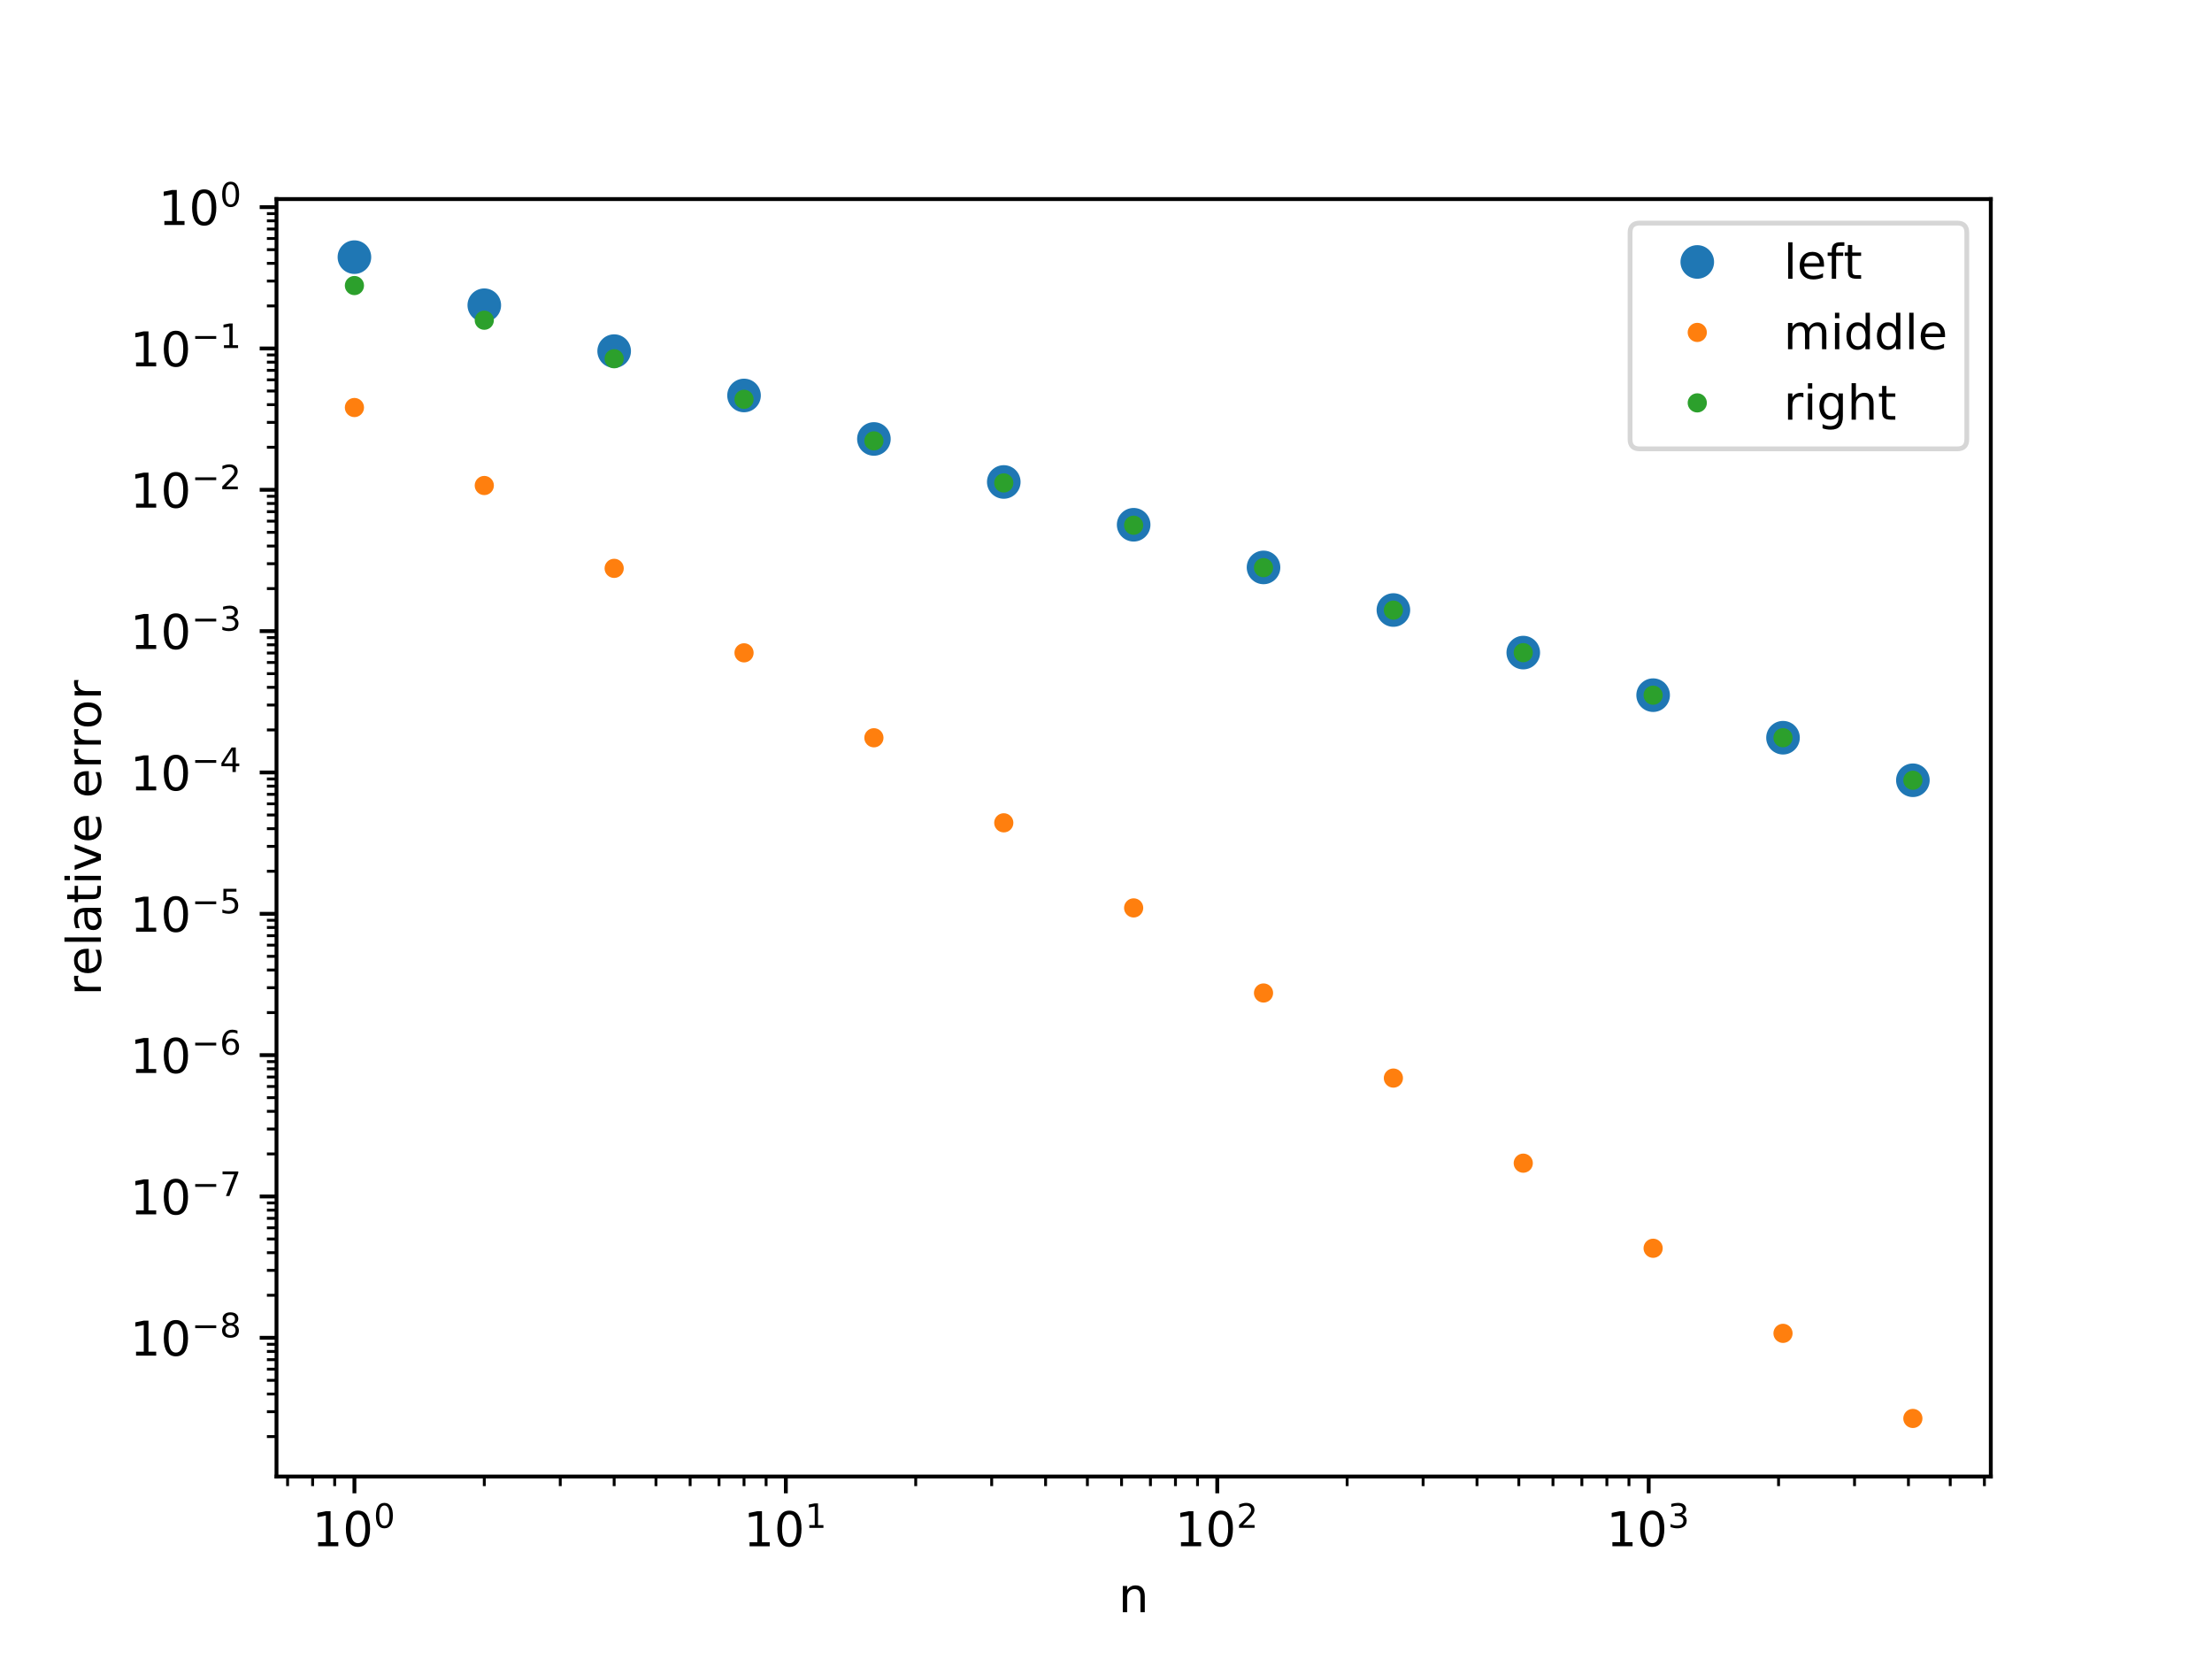 <?xml version="1.0" encoding="utf-8" standalone="no"?>
<!DOCTYPE svg PUBLIC "-//W3C//DTD SVG 1.1//EN"
  "http://www.w3.org/Graphics/SVG/1.1/DTD/svg11.dtd">
<!-- Created with matplotlib (http://matplotlib.org/) -->
<svg height="345.6pt" version="1.1" viewBox="0 0 460.8 345.6" width="460.8pt" xmlns="http://www.w3.org/2000/svg" xmlns:xlink="http://www.w3.org/1999/xlink">
 <defs>
  <style type="text/css">
*{stroke-linecap:butt;stroke-linejoin:round;}
  </style>
 </defs>
 <g id="figure_1">
  <g id="patch_1">
   <path d="M 0 345.6 
L 460.8 345.6 
L 460.8 0 
L 0 0 
z
" style="fill:#ffffff;"/>
  </g>
  <g id="axes_1">
   <g id="patch_2">
    <path d="M 57.6 307.584 
L 414.72 307.584 
L 414.72 41.472 
L 57.6 41.472 
z
" style="fill:#ffffff;"/>
   </g>
   <g id="matplotlib.axis_1">
    <g id="xtick_1">
     <g id="line2d_1">
      <defs>
       <path d="M 0 0 
L 0 3.5 
" id="mdaf9ea384e" style="stroke:#000000;stroke-width:0.8;"/>
      </defs>
      <g>
       <use style="stroke:#000000;stroke-width:0.8;" x="73.833" xlink:href="#mdaf9ea384e" y="307.584"/>
      </g>
     </g>
     <g id="text_1">
      <!-- $\mathdefault{10^{0}}$ -->
      <defs>
       <path d="M 12.406 8.297 
L 28.516 8.297 
L 28.516 63.922 
L 10.984 60.406 
L 10.984 69.391 
L 28.422 72.906 
L 38.281 72.906 
L 38.281 8.297 
L 54.391 8.297 
L 54.391 0 
L 12.406 0 
z
" id="DejaVuSans-31"/>
       <path d="M 31.781 66.406 
Q 24.172 66.406 20.328 58.906 
Q 16.5 51.422 16.5 36.375 
Q 16.5 21.391 20.328 13.891 
Q 24.172 6.391 31.781 6.391 
Q 39.453 6.391 43.281 13.891 
Q 47.125 21.391 47.125 36.375 
Q 47.125 51.422 43.281 58.906 
Q 39.453 66.406 31.781 66.406 
z
M 31.781 74.219 
Q 44.047 74.219 50.516 64.516 
Q 56.984 54.828 56.984 36.375 
Q 56.984 17.969 50.516 8.266 
Q 44.047 -1.422 31.781 -1.422 
Q 19.531 -1.422 13.062 8.266 
Q 6.594 17.969 6.594 36.375 
Q 6.594 54.828 13.062 64.516 
Q 19.531 74.219 31.781 74.219 
z
" id="DejaVuSans-30"/>
      </defs>
      <g transform="translate(65.033 322.182)scale(0.1 -0.1)">
       <use transform="translate(0 0.766)" xlink:href="#DejaVuSans-31"/>
       <use transform="translate(63.623 0.766)" xlink:href="#DejaVuSans-30"/>
       <use transform="translate(128.203 39.047)scale(0.7)" xlink:href="#DejaVuSans-30"/>
      </g>
     </g>
    </g>
    <g id="xtick_2">
     <g id="line2d_2">
      <g>
       <use style="stroke:#000000;stroke-width:0.8;" x="163.706" xlink:href="#mdaf9ea384e" y="307.584"/>
      </g>
     </g>
     <g id="text_2">
      <!-- $\mathdefault{10^{1}}$ -->
      <g transform="translate(154.906 322.182)scale(0.1 -0.1)">
       <use transform="translate(0 0.684)" xlink:href="#DejaVuSans-31"/>
       <use transform="translate(63.623 0.684)" xlink:href="#DejaVuSans-30"/>
       <use transform="translate(128.203 38.966)scale(0.7)" xlink:href="#DejaVuSans-31"/>
      </g>
     </g>
    </g>
    <g id="xtick_3">
     <g id="line2d_3">
      <g>
       <use style="stroke:#000000;stroke-width:0.8;" x="253.579" xlink:href="#mdaf9ea384e" y="307.584"/>
      </g>
     </g>
     <g id="text_3">
      <!-- $\mathdefault{10^{2}}$ -->
      <defs>
       <path d="M 19.188 8.297 
L 53.609 8.297 
L 53.609 0 
L 7.328 0 
L 7.328 8.297 
Q 12.938 14.109 22.625 23.891 
Q 32.328 33.688 34.812 36.531 
Q 39.547 41.844 41.422 45.531 
Q 43.312 49.219 43.312 52.781 
Q 43.312 58.594 39.234 62.25 
Q 35.156 65.922 28.609 65.922 
Q 23.969 65.922 18.812 64.312 
Q 13.672 62.703 7.812 59.422 
L 7.812 69.391 
Q 13.766 71.781 18.938 73 
Q 24.125 74.219 28.422 74.219 
Q 39.75 74.219 46.484 68.547 
Q 53.219 62.891 53.219 53.422 
Q 53.219 48.922 51.531 44.891 
Q 49.859 40.875 45.406 35.406 
Q 44.188 33.984 37.641 27.219 
Q 31.109 20.453 19.188 8.297 
z
" id="DejaVuSans-32"/>
      </defs>
      <g transform="translate(244.779 322.182)scale(0.1 -0.1)">
       <use transform="translate(0 0.766)" xlink:href="#DejaVuSans-31"/>
       <use transform="translate(63.623 0.766)" xlink:href="#DejaVuSans-30"/>
       <use transform="translate(128.203 39.047)scale(0.7)" xlink:href="#DejaVuSans-32"/>
      </g>
     </g>
    </g>
    <g id="xtick_4">
     <g id="line2d_4">
      <g>
       <use style="stroke:#000000;stroke-width:0.8;" x="343.452" xlink:href="#mdaf9ea384e" y="307.584"/>
      </g>
     </g>
     <g id="text_4">
      <!-- $\mathdefault{10^{3}}$ -->
      <defs>
       <path d="M 40.578 39.312 
Q 47.656 37.797 51.625 33 
Q 55.609 28.219 55.609 21.188 
Q 55.609 10.406 48.188 4.484 
Q 40.766 -1.422 27.094 -1.422 
Q 22.516 -1.422 17.656 -0.516 
Q 12.797 0.391 7.625 2.203 
L 7.625 11.719 
Q 11.719 9.328 16.594 8.109 
Q 21.484 6.891 26.812 6.891 
Q 36.078 6.891 40.938 10.547 
Q 45.797 14.203 45.797 21.188 
Q 45.797 27.641 41.281 31.266 
Q 36.766 34.906 28.719 34.906 
L 20.219 34.906 
L 20.219 43.016 
L 29.109 43.016 
Q 36.375 43.016 40.234 45.922 
Q 44.094 48.828 44.094 54.297 
Q 44.094 59.906 40.109 62.906 
Q 36.141 65.922 28.719 65.922 
Q 24.656 65.922 20.016 65.031 
Q 15.375 64.156 9.812 62.312 
L 9.812 71.094 
Q 15.438 72.656 20.344 73.438 
Q 25.25 74.219 29.594 74.219 
Q 40.828 74.219 47.359 69.109 
Q 53.906 64.016 53.906 55.328 
Q 53.906 49.266 50.438 45.094 
Q 46.969 40.922 40.578 39.312 
z
" id="DejaVuSans-33"/>
      </defs>
      <g transform="translate(334.652 322.182)scale(0.1 -0.1)">
       <use transform="translate(0 0.766)" xlink:href="#DejaVuSans-31"/>
       <use transform="translate(63.623 0.766)" xlink:href="#DejaVuSans-30"/>
       <use transform="translate(128.203 39.047)scale(0.7)" xlink:href="#DejaVuSans-33"/>
      </g>
     </g>
    </g>
    <g id="xtick_5">
     <g id="line2d_5">
      <defs>
       <path d="M 0 0 
L 0 2 
" id="m5de2bf6ca4" style="stroke:#000000;stroke-width:0.6;"/>
      </defs>
      <g>
       <use style="stroke:#000000;stroke-width:0.6;" x="59.911" xlink:href="#m5de2bf6ca4" y="307.584"/>
      </g>
     </g>
    </g>
    <g id="xtick_6">
     <g id="line2d_6">
      <g>
       <use style="stroke:#000000;stroke-width:0.6;" x="65.123" xlink:href="#m5de2bf6ca4" y="307.584"/>
      </g>
     </g>
    </g>
    <g id="xtick_7">
     <g id="line2d_7">
      <g>
       <use style="stroke:#000000;stroke-width:0.6;" x="69.72" xlink:href="#m5de2bf6ca4" y="307.584"/>
      </g>
     </g>
    </g>
    <g id="xtick_8">
     <g id="line2d_8">
      <g>
       <use style="stroke:#000000;stroke-width:0.6;" x="100.887" xlink:href="#m5de2bf6ca4" y="307.584"/>
      </g>
     </g>
    </g>
    <g id="xtick_9">
     <g id="line2d_9">
      <g>
       <use style="stroke:#000000;stroke-width:0.6;" x="116.713" xlink:href="#m5de2bf6ca4" y="307.584"/>
      </g>
     </g>
    </g>
    <g id="xtick_10">
     <g id="line2d_10">
      <g>
       <use style="stroke:#000000;stroke-width:0.6;" x="127.942" xlink:href="#m5de2bf6ca4" y="307.584"/>
      </g>
     </g>
    </g>
    <g id="xtick_11">
     <g id="line2d_11">
      <g>
       <use style="stroke:#000000;stroke-width:0.6;" x="136.651" xlink:href="#m5de2bf6ca4" y="307.584"/>
      </g>
     </g>
    </g>
    <g id="xtick_12">
     <g id="line2d_12">
      <g>
       <use style="stroke:#000000;stroke-width:0.6;" x="143.768" xlink:href="#m5de2bf6ca4" y="307.584"/>
      </g>
     </g>
    </g>
    <g id="xtick_13">
     <g id="line2d_13">
      <g>
       <use style="stroke:#000000;stroke-width:0.6;" x="149.784" xlink:href="#m5de2bf6ca4" y="307.584"/>
      </g>
     </g>
    </g>
    <g id="xtick_14">
     <g id="line2d_14">
      <g>
       <use style="stroke:#000000;stroke-width:0.6;" x="154.996" xlink:href="#m5de2bf6ca4" y="307.584"/>
      </g>
     </g>
    </g>
    <g id="xtick_15">
     <g id="line2d_15">
      <g>
       <use style="stroke:#000000;stroke-width:0.6;" x="159.594" xlink:href="#m5de2bf6ca4" y="307.584"/>
      </g>
     </g>
    </g>
    <g id="xtick_16">
     <g id="line2d_16">
      <g>
       <use style="stroke:#000000;stroke-width:0.6;" x="190.761" xlink:href="#m5de2bf6ca4" y="307.584"/>
      </g>
     </g>
    </g>
    <g id="xtick_17">
     <g id="line2d_17">
      <g>
       <use style="stroke:#000000;stroke-width:0.6;" x="206.586" xlink:href="#m5de2bf6ca4" y="307.584"/>
      </g>
     </g>
    </g>
    <g id="xtick_18">
     <g id="line2d_18">
      <g>
       <use style="stroke:#000000;stroke-width:0.6;" x="217.815" xlink:href="#m5de2bf6ca4" y="307.584"/>
      </g>
     </g>
    </g>
    <g id="xtick_19">
     <g id="line2d_19">
      <g>
       <use style="stroke:#000000;stroke-width:0.6;" x="226.525" xlink:href="#m5de2bf6ca4" y="307.584"/>
      </g>
     </g>
    </g>
    <g id="xtick_20">
     <g id="line2d_20">
      <g>
       <use style="stroke:#000000;stroke-width:0.6;" x="233.641" xlink:href="#m5de2bf6ca4" y="307.584"/>
      </g>
     </g>
    </g>
    <g id="xtick_21">
     <g id="line2d_21">
      <g>
       <use style="stroke:#000000;stroke-width:0.6;" x="239.658" xlink:href="#m5de2bf6ca4" y="307.584"/>
      </g>
     </g>
    </g>
    <g id="xtick_22">
     <g id="line2d_22">
      <g>
       <use style="stroke:#000000;stroke-width:0.6;" x="244.87" xlink:href="#m5de2bf6ca4" y="307.584"/>
      </g>
     </g>
    </g>
    <g id="xtick_23">
     <g id="line2d_23">
      <g>
       <use style="stroke:#000000;stroke-width:0.6;" x="249.467" xlink:href="#m5de2bf6ca4" y="307.584"/>
      </g>
     </g>
    </g>
    <g id="xtick_24">
     <g id="line2d_24">
      <g>
       <use style="stroke:#000000;stroke-width:0.6;" x="280.634" xlink:href="#m5de2bf6ca4" y="307.584"/>
      </g>
     </g>
    </g>
    <g id="xtick_25">
     <g id="line2d_25">
      <g>
       <use style="stroke:#000000;stroke-width:0.6;" x="296.46" xlink:href="#m5de2bf6ca4" y="307.584"/>
      </g>
     </g>
    </g>
    <g id="xtick_26">
     <g id="line2d_26">
      <g>
       <use style="stroke:#000000;stroke-width:0.6;" x="307.688" xlink:href="#m5de2bf6ca4" y="307.584"/>
      </g>
     </g>
    </g>
    <g id="xtick_27">
     <g id="line2d_27">
      <g>
       <use style="stroke:#000000;stroke-width:0.6;" x="316.398" xlink:href="#m5de2bf6ca4" y="307.584"/>
      </g>
     </g>
    </g>
    <g id="xtick_28">
     <g id="line2d_28">
      <g>
       <use style="stroke:#000000;stroke-width:0.6;" x="323.514" xlink:href="#m5de2bf6ca4" y="307.584"/>
      </g>
     </g>
    </g>
    <g id="xtick_29">
     <g id="line2d_29">
      <g>
       <use style="stroke:#000000;stroke-width:0.6;" x="329.531" xlink:href="#m5de2bf6ca4" y="307.584"/>
      </g>
     </g>
    </g>
    <g id="xtick_30">
     <g id="line2d_30">
      <g>
       <use style="stroke:#000000;stroke-width:0.6;" x="334.743" xlink:href="#m5de2bf6ca4" y="307.584"/>
      </g>
     </g>
    </g>
    <g id="xtick_31">
     <g id="line2d_31">
      <g>
       <use style="stroke:#000000;stroke-width:0.6;" x="339.34" xlink:href="#m5de2bf6ca4" y="307.584"/>
      </g>
     </g>
    </g>
    <g id="xtick_32">
     <g id="line2d_32">
      <g>
       <use style="stroke:#000000;stroke-width:0.6;" x="370.507" xlink:href="#m5de2bf6ca4" y="307.584"/>
      </g>
     </g>
    </g>
    <g id="xtick_33">
     <g id="line2d_33">
      <g>
       <use style="stroke:#000000;stroke-width:0.6;" x="386.333" xlink:href="#m5de2bf6ca4" y="307.584"/>
      </g>
     </g>
    </g>
    <g id="xtick_34">
     <g id="line2d_34">
      <g>
       <use style="stroke:#000000;stroke-width:0.6;" x="397.562" xlink:href="#m5de2bf6ca4" y="307.584"/>
      </g>
     </g>
    </g>
    <g id="xtick_35">
     <g id="line2d_35">
      <g>
       <use style="stroke:#000000;stroke-width:0.6;" x="406.271" xlink:href="#m5de2bf6ca4" y="307.584"/>
      </g>
     </g>
    </g>
    <g id="xtick_36">
     <g id="line2d_36">
      <g>
       <use style="stroke:#000000;stroke-width:0.6;" x="413.387" xlink:href="#m5de2bf6ca4" y="307.584"/>
      </g>
     </g>
    </g>
    <g id="text_5">
     <!-- n -->
     <defs>
      <path d="M 54.891 33.016 
L 54.891 0 
L 45.906 0 
L 45.906 32.719 
Q 45.906 40.484 42.875 44.328 
Q 39.844 48.188 33.797 48.188 
Q 26.516 48.188 22.312 43.547 
Q 18.109 38.922 18.109 30.906 
L 18.109 0 
L 9.078 0 
L 9.078 54.688 
L 18.109 54.688 
L 18.109 46.188 
Q 21.344 51.125 25.703 53.562 
Q 30.078 56 35.797 56 
Q 45.219 56 50.047 50.172 
Q 54.891 44.344 54.891 33.016 
z
" id="DejaVuSans-6e"/>
     </defs>
     <g transform="translate(232.991 335.861)scale(0.1 -0.1)">
      <use xlink:href="#DejaVuSans-6e"/>
     </g>
    </g>
   </g>
   <g id="matplotlib.axis_2">
    <g id="ytick_1">
     <g id="line2d_37">
      <defs>
       <path d="M 0 0 
L -3.5 0 
" id="m4b2deda4ec" style="stroke:#000000;stroke-width:0.8;"/>
      </defs>
      <g>
       <use style="stroke:#000000;stroke-width:0.8;" x="57.6" xlink:href="#m4b2deda4ec" y="278.686"/>
      </g>
     </g>
     <g id="text_6">
      <!-- $\mathdefault{10^{-8}}$ -->
      <defs>
       <path d="M 10.594 35.5 
L 73.188 35.5 
L 73.188 27.203 
L 10.594 27.203 
z
" id="DejaVuSans-2212"/>
       <path d="M 31.781 34.625 
Q 24.75 34.625 20.719 30.859 
Q 16.703 27.094 16.703 20.516 
Q 16.703 13.922 20.719 10.156 
Q 24.75 6.391 31.781 6.391 
Q 38.812 6.391 42.859 10.172 
Q 46.922 13.969 46.922 20.516 
Q 46.922 27.094 42.891 30.859 
Q 38.875 34.625 31.781 34.625 
z
M 21.922 38.812 
Q 15.578 40.375 12.031 44.719 
Q 8.5 49.078 8.5 55.328 
Q 8.5 64.062 14.719 69.141 
Q 20.953 74.219 31.781 74.219 
Q 42.672 74.219 48.875 69.141 
Q 55.078 64.062 55.078 55.328 
Q 55.078 49.078 51.531 44.719 
Q 48 40.375 41.703 38.812 
Q 48.828 37.156 52.797 32.312 
Q 56.781 27.484 56.781 20.516 
Q 56.781 9.906 50.312 4.234 
Q 43.844 -1.422 31.781 -1.422 
Q 19.734 -1.422 13.25 4.234 
Q 6.781 9.906 6.781 20.516 
Q 6.781 27.484 10.781 32.312 
Q 14.797 37.156 21.922 38.812 
z
M 18.312 54.391 
Q 18.312 48.734 21.844 45.562 
Q 25.391 42.391 31.781 42.391 
Q 38.141 42.391 41.719 45.562 
Q 45.312 48.734 45.312 54.391 
Q 45.312 60.062 41.719 63.234 
Q 38.141 66.406 31.781 66.406 
Q 25.391 66.406 21.844 63.234 
Q 18.312 60.062 18.312 54.391 
z
" id="DejaVuSans-38"/>
      </defs>
      <g transform="translate(27.1 282.485)scale(0.1 -0.1)">
       <use transform="translate(0 0.766)" xlink:href="#DejaVuSans-31"/>
       <use transform="translate(63.623 0.766)" xlink:href="#DejaVuSans-30"/>
       <use transform="translate(128.203 39.047)scale(0.7)" xlink:href="#DejaVuSans-2212"/>
       <use transform="translate(186.855 39.047)scale(0.7)" xlink:href="#DejaVuSans-38"/>
      </g>
     </g>
    </g>
    <g id="ytick_2">
     <g id="line2d_38">
      <g>
       <use style="stroke:#000000;stroke-width:0.8;" x="57.6" xlink:href="#m4b2deda4ec" y="249.243"/>
      </g>
     </g>
     <g id="text_7">
      <!-- $\mathdefault{10^{-7}}$ -->
      <defs>
       <path d="M 8.203 72.906 
L 55.078 72.906 
L 55.078 68.703 
L 28.609 0 
L 18.312 0 
L 43.219 64.594 
L 8.203 64.594 
z
" id="DejaVuSans-37"/>
      </defs>
      <g transform="translate(27.1 253.043)scale(0.1 -0.1)">
       <use transform="translate(0 0.684)" xlink:href="#DejaVuSans-31"/>
       <use transform="translate(63.623 0.684)" xlink:href="#DejaVuSans-30"/>
       <use transform="translate(128.203 38.966)scale(0.7)" xlink:href="#DejaVuSans-2212"/>
       <use transform="translate(186.855 38.966)scale(0.7)" xlink:href="#DejaVuSans-37"/>
      </g>
     </g>
    </g>
    <g id="ytick_3">
     <g id="line2d_39">
      <g>
       <use style="stroke:#000000;stroke-width:0.8;" x="57.6" xlink:href="#m4b2deda4ec" y="219.801"/>
      </g>
     </g>
     <g id="text_8">
      <!-- $\mathdefault{10^{-6}}$ -->
      <defs>
       <path d="M 33.016 40.375 
Q 26.375 40.375 22.484 35.828 
Q 18.609 31.297 18.609 23.391 
Q 18.609 15.531 22.484 10.953 
Q 26.375 6.391 33.016 6.391 
Q 39.656 6.391 43.531 10.953 
Q 47.406 15.531 47.406 23.391 
Q 47.406 31.297 43.531 35.828 
Q 39.656 40.375 33.016 40.375 
z
M 52.594 71.297 
L 52.594 62.312 
Q 48.875 64.062 45.094 64.984 
Q 41.312 65.922 37.594 65.922 
Q 27.828 65.922 22.672 59.328 
Q 17.531 52.734 16.797 39.406 
Q 19.672 43.656 24.016 45.922 
Q 28.375 48.188 33.594 48.188 
Q 44.578 48.188 50.953 41.516 
Q 57.328 34.859 57.328 23.391 
Q 57.328 12.156 50.688 5.359 
Q 44.047 -1.422 33.016 -1.422 
Q 20.359 -1.422 13.672 8.266 
Q 6.984 17.969 6.984 36.375 
Q 6.984 53.656 15.188 63.938 
Q 23.391 74.219 37.203 74.219 
Q 40.922 74.219 44.703 73.484 
Q 48.484 72.75 52.594 71.297 
z
" id="DejaVuSans-36"/>
      </defs>
      <g transform="translate(27.1 223.601)scale(0.1 -0.1)">
       <use transform="translate(0 0.766)" xlink:href="#DejaVuSans-31"/>
       <use transform="translate(63.623 0.766)" xlink:href="#DejaVuSans-30"/>
       <use transform="translate(128.203 39.047)scale(0.7)" xlink:href="#DejaVuSans-2212"/>
       <use transform="translate(186.855 39.047)scale(0.7)" xlink:href="#DejaVuSans-36"/>
      </g>
     </g>
    </g>
    <g id="ytick_4">
     <g id="line2d_40">
      <g>
       <use style="stroke:#000000;stroke-width:0.8;" x="57.6" xlink:href="#m4b2deda4ec" y="190.359"/>
      </g>
     </g>
     <g id="text_9">
      <!-- $\mathdefault{10^{-5}}$ -->
      <defs>
       <path d="M 10.797 72.906 
L 49.516 72.906 
L 49.516 64.594 
L 19.828 64.594 
L 19.828 46.734 
Q 21.969 47.469 24.109 47.828 
Q 26.266 48.188 28.422 48.188 
Q 40.625 48.188 47.75 41.5 
Q 54.891 34.812 54.891 23.391 
Q 54.891 11.625 47.562 5.094 
Q 40.234 -1.422 26.906 -1.422 
Q 22.312 -1.422 17.547 -0.641 
Q 12.797 0.141 7.719 1.703 
L 7.719 11.625 
Q 12.109 9.234 16.797 8.062 
Q 21.484 6.891 26.703 6.891 
Q 35.156 6.891 40.078 11.328 
Q 45.016 15.766 45.016 23.391 
Q 45.016 31 40.078 35.438 
Q 35.156 39.891 26.703 39.891 
Q 22.75 39.891 18.812 39.016 
Q 14.891 38.141 10.797 36.281 
z
" id="DejaVuSans-35"/>
      </defs>
      <g transform="translate(27.1 194.158)scale(0.1 -0.1)">
       <use transform="translate(0 0.684)" xlink:href="#DejaVuSans-31"/>
       <use transform="translate(63.623 0.684)" xlink:href="#DejaVuSans-30"/>
       <use transform="translate(128.203 38.966)scale(0.7)" xlink:href="#DejaVuSans-2212"/>
       <use transform="translate(186.855 38.966)scale(0.7)" xlink:href="#DejaVuSans-35"/>
      </g>
     </g>
    </g>
    <g id="ytick_5">
     <g id="line2d_41">
      <g>
       <use style="stroke:#000000;stroke-width:0.8;" x="57.6" xlink:href="#m4b2deda4ec" y="160.917"/>
      </g>
     </g>
     <g id="text_10">
      <!-- $\mathdefault{10^{-4}}$ -->
      <defs>
       <path d="M 37.797 64.312 
L 12.891 25.391 
L 37.797 25.391 
z
M 35.203 72.906 
L 47.609 72.906 
L 47.609 25.391 
L 58.016 25.391 
L 58.016 17.188 
L 47.609 17.188 
L 47.609 0 
L 37.797 0 
L 37.797 17.188 
L 4.891 17.188 
L 4.891 26.703 
z
" id="DejaVuSans-34"/>
      </defs>
      <g transform="translate(27.1 164.716)scale(0.1 -0.1)">
       <use transform="translate(0 0.684)" xlink:href="#DejaVuSans-31"/>
       <use transform="translate(63.623 0.684)" xlink:href="#DejaVuSans-30"/>
       <use transform="translate(128.203 38.966)scale(0.7)" xlink:href="#DejaVuSans-2212"/>
       <use transform="translate(186.855 38.966)scale(0.7)" xlink:href="#DejaVuSans-34"/>
      </g>
     </g>
    </g>
    <g id="ytick_6">
     <g id="line2d_42">
      <g>
       <use style="stroke:#000000;stroke-width:0.8;" x="57.6" xlink:href="#m4b2deda4ec" y="131.475"/>
      </g>
     </g>
     <g id="text_11">
      <!-- $\mathdefault{10^{-3}}$ -->
      <g transform="translate(27.1 135.274)scale(0.1 -0.1)">
       <use transform="translate(0 0.766)" xlink:href="#DejaVuSans-31"/>
       <use transform="translate(63.623 0.766)" xlink:href="#DejaVuSans-30"/>
       <use transform="translate(128.203 39.047)scale(0.7)" xlink:href="#DejaVuSans-2212"/>
       <use transform="translate(186.855 39.047)scale(0.7)" xlink:href="#DejaVuSans-33"/>
      </g>
     </g>
    </g>
    <g id="ytick_7">
     <g id="line2d_43">
      <g>
       <use style="stroke:#000000;stroke-width:0.8;" x="57.6" xlink:href="#m4b2deda4ec" y="102.033"/>
      </g>
     </g>
     <g id="text_12">
      <!-- $\mathdefault{10^{-2}}$ -->
      <g transform="translate(27.1 105.832)scale(0.1 -0.1)">
       <use transform="translate(0 0.766)" xlink:href="#DejaVuSans-31"/>
       <use transform="translate(63.623 0.766)" xlink:href="#DejaVuSans-30"/>
       <use transform="translate(128.203 39.047)scale(0.7)" xlink:href="#DejaVuSans-2212"/>
       <use transform="translate(186.855 39.047)scale(0.7)" xlink:href="#DejaVuSans-32"/>
      </g>
     </g>
    </g>
    <g id="ytick_8">
     <g id="line2d_44">
      <g>
       <use style="stroke:#000000;stroke-width:0.8;" x="57.6" xlink:href="#m4b2deda4ec" y="72.591"/>
      </g>
     </g>
     <g id="text_13">
      <!-- $\mathdefault{10^{-1}}$ -->
      <g transform="translate(27.1 76.39)scale(0.1 -0.1)">
       <use transform="translate(0 0.684)" xlink:href="#DejaVuSans-31"/>
       <use transform="translate(63.623 0.684)" xlink:href="#DejaVuSans-30"/>
       <use transform="translate(128.203 38.966)scale(0.7)" xlink:href="#DejaVuSans-2212"/>
       <use transform="translate(186.855 38.966)scale(0.7)" xlink:href="#DejaVuSans-31"/>
      </g>
     </g>
    </g>
    <g id="ytick_9">
     <g id="line2d_45">
      <g>
       <use style="stroke:#000000;stroke-width:0.8;" x="57.6" xlink:href="#m4b2deda4ec" y="43.149"/>
      </g>
     </g>
     <g id="text_14">
      <!-- $\mathdefault{10^{0}}$ -->
      <g transform="translate(33 46.948)scale(0.1 -0.1)">
       <use transform="translate(0 0.766)" xlink:href="#DejaVuSans-31"/>
       <use transform="translate(63.623 0.766)" xlink:href="#DejaVuSans-30"/>
       <use transform="translate(128.203 39.047)scale(0.7)" xlink:href="#DejaVuSans-30"/>
      </g>
     </g>
    </g>
    <g id="ytick_10">
     <g id="line2d_46">
      <defs>
       <path d="M 0 0 
L -2 0 
" id="m9dbc6e411c" style="stroke:#000000;stroke-width:0.6;"/>
      </defs>
      <g>
       <use style="stroke:#000000;stroke-width:0.6;" x="57.6" xlink:href="#m9dbc6e411c" y="299.265"/>
      </g>
     </g>
    </g>
    <g id="ytick_11">
     <g id="line2d_47">
      <g>
       <use style="stroke:#000000;stroke-width:0.6;" x="57.6" xlink:href="#m9dbc6e411c" y="294.08"/>
      </g>
     </g>
    </g>
    <g id="ytick_12">
     <g id="line2d_48">
      <g>
       <use style="stroke:#000000;stroke-width:0.6;" x="57.6" xlink:href="#m9dbc6e411c" y="290.402"/>
      </g>
     </g>
    </g>
    <g id="ytick_13">
     <g id="line2d_49">
      <g>
       <use style="stroke:#000000;stroke-width:0.6;" x="57.6" xlink:href="#m9dbc6e411c" y="287.548"/>
      </g>
     </g>
    </g>
    <g id="ytick_14">
     <g id="line2d_50">
      <g>
       <use style="stroke:#000000;stroke-width:0.6;" x="57.6" xlink:href="#m9dbc6e411c" y="285.217"/>
      </g>
     </g>
    </g>
    <g id="ytick_15">
     <g id="line2d_51">
      <g>
       <use style="stroke:#000000;stroke-width:0.6;" x="57.6" xlink:href="#m9dbc6e411c" y="283.246"/>
      </g>
     </g>
    </g>
    <g id="ytick_16">
     <g id="line2d_52">
      <g>
       <use style="stroke:#000000;stroke-width:0.6;" x="57.6" xlink:href="#m9dbc6e411c" y="281.539"/>
      </g>
     </g>
    </g>
    <g id="ytick_17">
     <g id="line2d_53">
      <g>
       <use style="stroke:#000000;stroke-width:0.6;" x="57.6" xlink:href="#m9dbc6e411c" y="280.033"/>
      </g>
     </g>
    </g>
    <g id="ytick_18">
     <g id="line2d_54">
      <g>
       <use style="stroke:#000000;stroke-width:0.6;" x="57.6" xlink:href="#m9dbc6e411c" y="269.823"/>
      </g>
     </g>
    </g>
    <g id="ytick_19">
     <g id="line2d_55">
      <g>
       <use style="stroke:#000000;stroke-width:0.6;" x="57.6" xlink:href="#m9dbc6e411c" y="264.638"/>
      </g>
     </g>
    </g>
    <g id="ytick_20">
     <g id="line2d_56">
      <g>
       <use style="stroke:#000000;stroke-width:0.6;" x="57.6" xlink:href="#m9dbc6e411c" y="260.96"/>
      </g>
     </g>
    </g>
    <g id="ytick_21">
     <g id="line2d_57">
      <g>
       <use style="stroke:#000000;stroke-width:0.6;" x="57.6" xlink:href="#m9dbc6e411c" y="258.106"/>
      </g>
     </g>
    </g>
    <g id="ytick_22">
     <g id="line2d_58">
      <g>
       <use style="stroke:#000000;stroke-width:0.6;" x="57.6" xlink:href="#m9dbc6e411c" y="255.775"/>
      </g>
     </g>
    </g>
    <g id="ytick_23">
     <g id="line2d_59">
      <g>
       <use style="stroke:#000000;stroke-width:0.6;" x="57.6" xlink:href="#m9dbc6e411c" y="253.804"/>
      </g>
     </g>
    </g>
    <g id="ytick_24">
     <g id="line2d_60">
      <g>
       <use style="stroke:#000000;stroke-width:0.6;" x="57.6" xlink:href="#m9dbc6e411c" y="252.097"/>
      </g>
     </g>
    </g>
    <g id="ytick_25">
     <g id="line2d_61">
      <g>
       <use style="stroke:#000000;stroke-width:0.6;" x="57.6" xlink:href="#m9dbc6e411c" y="250.591"/>
      </g>
     </g>
    </g>
    <g id="ytick_26">
     <g id="line2d_62">
      <g>
       <use style="stroke:#000000;stroke-width:0.6;" x="57.6" xlink:href="#m9dbc6e411c" y="240.38"/>
      </g>
     </g>
    </g>
    <g id="ytick_27">
     <g id="line2d_63">
      <g>
       <use style="stroke:#000000;stroke-width:0.6;" x="57.6" xlink:href="#m9dbc6e411c" y="235.196"/>
      </g>
     </g>
    </g>
    <g id="ytick_28">
     <g id="line2d_64">
      <g>
       <use style="stroke:#000000;stroke-width:0.6;" x="57.6" xlink:href="#m9dbc6e411c" y="231.517"/>
      </g>
     </g>
    </g>
    <g id="ytick_29">
     <g id="line2d_65">
      <g>
       <use style="stroke:#000000;stroke-width:0.6;" x="57.6" xlink:href="#m9dbc6e411c" y="228.664"/>
      </g>
     </g>
    </g>
    <g id="ytick_30">
     <g id="line2d_66">
      <g>
       <use style="stroke:#000000;stroke-width:0.6;" x="57.6" xlink:href="#m9dbc6e411c" y="226.333"/>
      </g>
     </g>
    </g>
    <g id="ytick_31">
     <g id="line2d_67">
      <g>
       <use style="stroke:#000000;stroke-width:0.6;" x="57.6" xlink:href="#m9dbc6e411c" y="224.362"/>
      </g>
     </g>
    </g>
    <g id="ytick_32">
     <g id="line2d_68">
      <g>
       <use style="stroke:#000000;stroke-width:0.6;" x="57.6" xlink:href="#m9dbc6e411c" y="222.655"/>
      </g>
     </g>
    </g>
    <g id="ytick_33">
     <g id="line2d_69">
      <g>
       <use style="stroke:#000000;stroke-width:0.6;" x="57.6" xlink:href="#m9dbc6e411c" y="221.148"/>
      </g>
     </g>
    </g>
    <g id="ytick_34">
     <g id="line2d_70">
      <g>
       <use style="stroke:#000000;stroke-width:0.6;" x="57.6" xlink:href="#m9dbc6e411c" y="210.938"/>
      </g>
     </g>
    </g>
    <g id="ytick_35">
     <g id="line2d_71">
      <g>
       <use style="stroke:#000000;stroke-width:0.6;" x="57.6" xlink:href="#m9dbc6e411c" y="205.754"/>
      </g>
     </g>
    </g>
    <g id="ytick_36">
     <g id="line2d_72">
      <g>
       <use style="stroke:#000000;stroke-width:0.6;" x="57.6" xlink:href="#m9dbc6e411c" y="202.075"/>
      </g>
     </g>
    </g>
    <g id="ytick_37">
     <g id="line2d_73">
      <g>
       <use style="stroke:#000000;stroke-width:0.6;" x="57.6" xlink:href="#m9dbc6e411c" y="199.222"/>
      </g>
     </g>
    </g>
    <g id="ytick_38">
     <g id="line2d_74">
      <g>
       <use style="stroke:#000000;stroke-width:0.6;" x="57.6" xlink:href="#m9dbc6e411c" y="196.891"/>
      </g>
     </g>
    </g>
    <g id="ytick_39">
     <g id="line2d_75">
      <g>
       <use style="stroke:#000000;stroke-width:0.6;" x="57.6" xlink:href="#m9dbc6e411c" y="194.92"/>
      </g>
     </g>
    </g>
    <g id="ytick_40">
     <g id="line2d_76">
      <g>
       <use style="stroke:#000000;stroke-width:0.6;" x="57.6" xlink:href="#m9dbc6e411c" y="193.212"/>
      </g>
     </g>
    </g>
    <g id="ytick_41">
     <g id="line2d_77">
      <g>
       <use style="stroke:#000000;stroke-width:0.6;" x="57.6" xlink:href="#m9dbc6e411c" y="191.706"/>
      </g>
     </g>
    </g>
    <g id="ytick_42">
     <g id="line2d_78">
      <g>
       <use style="stroke:#000000;stroke-width:0.6;" x="57.6" xlink:href="#m9dbc6e411c" y="181.496"/>
      </g>
     </g>
    </g>
    <g id="ytick_43">
     <g id="line2d_79">
      <g>
       <use style="stroke:#000000;stroke-width:0.6;" x="57.6" xlink:href="#m9dbc6e411c" y="176.312"/>
      </g>
     </g>
    </g>
    <g id="ytick_44">
     <g id="line2d_80">
      <g>
       <use style="stroke:#000000;stroke-width:0.6;" x="57.6" xlink:href="#m9dbc6e411c" y="172.633"/>
      </g>
     </g>
    </g>
    <g id="ytick_45">
     <g id="line2d_81">
      <g>
       <use style="stroke:#000000;stroke-width:0.6;" x="57.6" xlink:href="#m9dbc6e411c" y="169.78"/>
      </g>
     </g>
    </g>
    <g id="ytick_46">
     <g id="line2d_82">
      <g>
       <use style="stroke:#000000;stroke-width:0.6;" x="57.6" xlink:href="#m9dbc6e411c" y="167.449"/>
      </g>
     </g>
    </g>
    <g id="ytick_47">
     <g id="line2d_83">
      <g>
       <use style="stroke:#000000;stroke-width:0.6;" x="57.6" xlink:href="#m9dbc6e411c" y="165.478"/>
      </g>
     </g>
    </g>
    <g id="ytick_48">
     <g id="line2d_84">
      <g>
       <use style="stroke:#000000;stroke-width:0.6;" x="57.6" xlink:href="#m9dbc6e411c" y="163.77"/>
      </g>
     </g>
    </g>
    <g id="ytick_49">
     <g id="line2d_85">
      <g>
       <use style="stroke:#000000;stroke-width:0.6;" x="57.6" xlink:href="#m9dbc6e411c" y="162.264"/>
      </g>
     </g>
    </g>
    <g id="ytick_50">
     <g id="line2d_86">
      <g>
       <use style="stroke:#000000;stroke-width:0.6;" x="57.6" xlink:href="#m9dbc6e411c" y="152.054"/>
      </g>
     </g>
    </g>
    <g id="ytick_51">
     <g id="line2d_87">
      <g>
       <use style="stroke:#000000;stroke-width:0.6;" x="57.6" xlink:href="#m9dbc6e411c" y="146.87"/>
      </g>
     </g>
    </g>
    <g id="ytick_52">
     <g id="line2d_88">
      <g>
       <use style="stroke:#000000;stroke-width:0.6;" x="57.6" xlink:href="#m9dbc6e411c" y="143.191"/>
      </g>
     </g>
    </g>
    <g id="ytick_53">
     <g id="line2d_89">
      <g>
       <use style="stroke:#000000;stroke-width:0.6;" x="57.6" xlink:href="#m9dbc6e411c" y="140.338"/>
      </g>
     </g>
    </g>
    <g id="ytick_54">
     <g id="line2d_90">
      <g>
       <use style="stroke:#000000;stroke-width:0.6;" x="57.6" xlink:href="#m9dbc6e411c" y="138.007"/>
      </g>
     </g>
    </g>
    <g id="ytick_55">
     <g id="line2d_91">
      <g>
       <use style="stroke:#000000;stroke-width:0.6;" x="57.6" xlink:href="#m9dbc6e411c" y="136.036"/>
      </g>
     </g>
    </g>
    <g id="ytick_56">
     <g id="line2d_92">
      <g>
       <use style="stroke:#000000;stroke-width:0.6;" x="57.6" xlink:href="#m9dbc6e411c" y="134.328"/>
      </g>
     </g>
    </g>
    <g id="ytick_57">
     <g id="line2d_93">
      <g>
       <use style="stroke:#000000;stroke-width:0.6;" x="57.6" xlink:href="#m9dbc6e411c" y="132.822"/>
      </g>
     </g>
    </g>
    <g id="ytick_58">
     <g id="line2d_94">
      <g>
       <use style="stroke:#000000;stroke-width:0.6;" x="57.6" xlink:href="#m9dbc6e411c" y="122.612"/>
      </g>
     </g>
    </g>
    <g id="ytick_59">
     <g id="line2d_95">
      <g>
       <use style="stroke:#000000;stroke-width:0.6;" x="57.6" xlink:href="#m9dbc6e411c" y="117.427"/>
      </g>
     </g>
    </g>
    <g id="ytick_60">
     <g id="line2d_96">
      <g>
       <use style="stroke:#000000;stroke-width:0.6;" x="57.6" xlink:href="#m9dbc6e411c" y="113.749"/>
      </g>
     </g>
    </g>
    <g id="ytick_61">
     <g id="line2d_97">
      <g>
       <use style="stroke:#000000;stroke-width:0.6;" x="57.6" xlink:href="#m9dbc6e411c" y="110.896"/>
      </g>
     </g>
    </g>
    <g id="ytick_62">
     <g id="line2d_98">
      <g>
       <use style="stroke:#000000;stroke-width:0.6;" x="57.6" xlink:href="#m9dbc6e411c" y="108.565"/>
      </g>
     </g>
    </g>
    <g id="ytick_63">
     <g id="line2d_99">
      <g>
       <use style="stroke:#000000;stroke-width:0.6;" x="57.6" xlink:href="#m9dbc6e411c" y="106.593"/>
      </g>
     </g>
    </g>
    <g id="ytick_64">
     <g id="line2d_100">
      <g>
       <use style="stroke:#000000;stroke-width:0.6;" x="57.6" xlink:href="#m9dbc6e411c" y="104.886"/>
      </g>
     </g>
    </g>
    <g id="ytick_65">
     <g id="line2d_101">
      <g>
       <use style="stroke:#000000;stroke-width:0.6;" x="57.6" xlink:href="#m9dbc6e411c" y="103.38"/>
      </g>
     </g>
    </g>
    <g id="ytick_66">
     <g id="line2d_102">
      <g>
       <use style="stroke:#000000;stroke-width:0.6;" x="57.6" xlink:href="#m9dbc6e411c" y="93.17"/>
      </g>
     </g>
    </g>
    <g id="ytick_67">
     <g id="line2d_103">
      <g>
       <use style="stroke:#000000;stroke-width:0.6;" x="57.6" xlink:href="#m9dbc6e411c" y="87.985"/>
      </g>
     </g>
    </g>
    <g id="ytick_68">
     <g id="line2d_104">
      <g>
       <use style="stroke:#000000;stroke-width:0.6;" x="57.6" xlink:href="#m9dbc6e411c" y="84.307"/>
      </g>
     </g>
    </g>
    <g id="ytick_69">
     <g id="line2d_105">
      <g>
       <use style="stroke:#000000;stroke-width:0.6;" x="57.6" xlink:href="#m9dbc6e411c" y="81.454"/>
      </g>
     </g>
    </g>
    <g id="ytick_70">
     <g id="line2d_106">
      <g>
       <use style="stroke:#000000;stroke-width:0.6;" x="57.6" xlink:href="#m9dbc6e411c" y="79.122"/>
      </g>
     </g>
    </g>
    <g id="ytick_71">
     <g id="line2d_107">
      <g>
       <use style="stroke:#000000;stroke-width:0.6;" x="57.6" xlink:href="#m9dbc6e411c" y="77.151"/>
      </g>
     </g>
    </g>
    <g id="ytick_72">
     <g id="line2d_108">
      <g>
       <use style="stroke:#000000;stroke-width:0.6;" x="57.6" xlink:href="#m9dbc6e411c" y="75.444"/>
      </g>
     </g>
    </g>
    <g id="ytick_73">
     <g id="line2d_109">
      <g>
       <use style="stroke:#000000;stroke-width:0.6;" x="57.6" xlink:href="#m9dbc6e411c" y="73.938"/>
      </g>
     </g>
    </g>
    <g id="ytick_74">
     <g id="line2d_110">
      <g>
       <use style="stroke:#000000;stroke-width:0.6;" x="57.6" xlink:href="#m9dbc6e411c" y="63.728"/>
      </g>
     </g>
    </g>
    <g id="ytick_75">
     <g id="line2d_111">
      <g>
       <use style="stroke:#000000;stroke-width:0.6;" x="57.6" xlink:href="#m9dbc6e411c" y="58.543"/>
      </g>
     </g>
    </g>
    <g id="ytick_76">
     <g id="line2d_112">
      <g>
       <use style="stroke:#000000;stroke-width:0.6;" x="57.6" xlink:href="#m9dbc6e411c" y="54.865"/>
      </g>
     </g>
    </g>
    <g id="ytick_77">
     <g id="line2d_113">
      <g>
       <use style="stroke:#000000;stroke-width:0.6;" x="57.6" xlink:href="#m9dbc6e411c" y="52.012"/>
      </g>
     </g>
    </g>
    <g id="ytick_78">
     <g id="line2d_114">
      <g>
       <use style="stroke:#000000;stroke-width:0.6;" x="57.6" xlink:href="#m9dbc6e411c" y="49.68"/>
      </g>
     </g>
    </g>
    <g id="ytick_79">
     <g id="line2d_115">
      <g>
       <use style="stroke:#000000;stroke-width:0.6;" x="57.6" xlink:href="#m9dbc6e411c" y="47.709"/>
      </g>
     </g>
    </g>
    <g id="ytick_80">
     <g id="line2d_116">
      <g>
       <use style="stroke:#000000;stroke-width:0.6;" x="57.6" xlink:href="#m9dbc6e411c" y="46.002"/>
      </g>
     </g>
    </g>
    <g id="ytick_81">
     <g id="line2d_117">
      <g>
       <use style="stroke:#000000;stroke-width:0.6;" x="57.6" xlink:href="#m9dbc6e411c" y="44.496"/>
      </g>
     </g>
    </g>
    <g id="text_15">
     <!-- relative error -->
     <defs>
      <path d="M 41.109 46.297 
Q 39.594 47.172 37.812 47.578 
Q 36.031 48 33.891 48 
Q 26.266 48 22.188 43.047 
Q 18.109 38.094 18.109 28.812 
L 18.109 0 
L 9.078 0 
L 9.078 54.688 
L 18.109 54.688 
L 18.109 46.188 
Q 20.953 51.172 25.484 53.578 
Q 30.031 56 36.531 56 
Q 37.453 56 38.578 55.875 
Q 39.703 55.766 41.062 55.516 
z
" id="DejaVuSans-72"/>
      <path d="M 56.203 29.594 
L 56.203 25.203 
L 14.891 25.203 
Q 15.484 15.922 20.484 11.062 
Q 25.484 6.203 34.422 6.203 
Q 39.594 6.203 44.453 7.469 
Q 49.312 8.734 54.109 11.281 
L 54.109 2.781 
Q 49.266 0.734 44.188 -0.344 
Q 39.109 -1.422 33.891 -1.422 
Q 20.797 -1.422 13.156 6.188 
Q 5.516 13.812 5.516 26.812 
Q 5.516 40.234 12.766 48.109 
Q 20.016 56 32.328 56 
Q 43.359 56 49.781 48.891 
Q 56.203 41.797 56.203 29.594 
z
M 47.219 32.234 
Q 47.125 39.594 43.094 43.984 
Q 39.062 48.391 32.422 48.391 
Q 24.906 48.391 20.391 44.141 
Q 15.875 39.891 15.188 32.172 
z
" id="DejaVuSans-65"/>
      <path d="M 9.422 75.984 
L 18.406 75.984 
L 18.406 0 
L 9.422 0 
z
" id="DejaVuSans-6c"/>
      <path d="M 34.281 27.484 
Q 23.391 27.484 19.188 25 
Q 14.984 22.516 14.984 16.5 
Q 14.984 11.719 18.141 8.906 
Q 21.297 6.109 26.703 6.109 
Q 34.188 6.109 38.703 11.406 
Q 43.219 16.703 43.219 25.484 
L 43.219 27.484 
z
M 52.203 31.203 
L 52.203 0 
L 43.219 0 
L 43.219 8.297 
Q 40.141 3.328 35.547 0.953 
Q 30.953 -1.422 24.312 -1.422 
Q 15.922 -1.422 10.953 3.297 
Q 6 8.016 6 15.922 
Q 6 25.141 12.172 29.828 
Q 18.359 34.516 30.609 34.516 
L 43.219 34.516 
L 43.219 35.406 
Q 43.219 41.609 39.141 45 
Q 35.062 48.391 27.688 48.391 
Q 23 48.391 18.547 47.266 
Q 14.109 46.141 10.016 43.891 
L 10.016 52.203 
Q 14.938 54.109 19.578 55.047 
Q 24.219 56 28.609 56 
Q 40.484 56 46.344 49.844 
Q 52.203 43.703 52.203 31.203 
z
" id="DejaVuSans-61"/>
      <path d="M 18.312 70.219 
L 18.312 54.688 
L 36.812 54.688 
L 36.812 47.703 
L 18.312 47.703 
L 18.312 18.016 
Q 18.312 11.328 20.141 9.422 
Q 21.969 7.516 27.594 7.516 
L 36.812 7.516 
L 36.812 0 
L 27.594 0 
Q 17.188 0 13.234 3.875 
Q 9.281 7.766 9.281 18.016 
L 9.281 47.703 
L 2.688 47.703 
L 2.688 54.688 
L 9.281 54.688 
L 9.281 70.219 
z
" id="DejaVuSans-74"/>
      <path d="M 9.422 54.688 
L 18.406 54.688 
L 18.406 0 
L 9.422 0 
z
M 9.422 75.984 
L 18.406 75.984 
L 18.406 64.594 
L 9.422 64.594 
z
" id="DejaVuSans-69"/>
      <path d="M 2.984 54.688 
L 12.5 54.688 
L 29.594 8.797 
L 46.688 54.688 
L 56.203 54.688 
L 35.688 0 
L 23.484 0 
z
" id="DejaVuSans-76"/>
      <path id="DejaVuSans-20"/>
      <path d="M 30.609 48.391 
Q 23.391 48.391 19.188 42.75 
Q 14.984 37.109 14.984 27.297 
Q 14.984 17.484 19.156 11.844 
Q 23.344 6.203 30.609 6.203 
Q 37.797 6.203 41.984 11.859 
Q 46.188 17.531 46.188 27.297 
Q 46.188 37.016 41.984 42.703 
Q 37.797 48.391 30.609 48.391 
z
M 30.609 56 
Q 42.328 56 49.016 48.375 
Q 55.719 40.766 55.719 27.297 
Q 55.719 13.875 49.016 6.219 
Q 42.328 -1.422 30.609 -1.422 
Q 18.844 -1.422 12.172 6.219 
Q 5.516 13.875 5.516 27.297 
Q 5.516 40.766 12.172 48.375 
Q 18.844 56 30.609 56 
z
" id="DejaVuSans-6f"/>
     </defs>
     <g transform="translate(21.02 207.386)rotate(-90)scale(0.1 -0.1)">
      <use xlink:href="#DejaVuSans-72"/>
      <use x="41.082" xlink:href="#DejaVuSans-65"/>
      <use x="102.605" xlink:href="#DejaVuSans-6c"/>
      <use x="130.389" xlink:href="#DejaVuSans-61"/>
      <use x="191.668" xlink:href="#DejaVuSans-74"/>
      <use x="230.877" xlink:href="#DejaVuSans-69"/>
      <use x="258.66" xlink:href="#DejaVuSans-76"/>
      <use x="317.84" xlink:href="#DejaVuSans-65"/>
      <use x="379.363" xlink:href="#DejaVuSans-20"/>
      <use x="411.15" xlink:href="#DejaVuSans-65"/>
      <use x="472.674" xlink:href="#DejaVuSans-72"/>
      <use x="513.771" xlink:href="#DejaVuSans-72"/>
      <use x="554.854" xlink:href="#DejaVuSans-6f"/>
      <use x="616.035" xlink:href="#DejaVuSans-72"/>
     </g>
    </g>
   </g>
   <g id="line2d_118">
    <defs>
     <path d="M 0 3 
C 0.796 3 1.559 2.684 2.121 2.121 
C 2.684 1.559 3 0.796 3 0 
C 3 -0.796 2.684 -1.559 2.121 -2.121 
C 1.559 -2.684 0.796 -3 0 -3 
C -0.796 -3 -1.559 -2.684 -2.121 -2.121 
C -2.684 -1.559 -3 -0.796 -3 0 
C -3 0.796 -2.684 1.559 -2.121 2.121 
C -1.559 2.684 -0.796 3 0 3 
z
" id="m19b111b4b6" style="stroke:#1f77b4;"/>
    </defs>
    <g clip-path="url(#pe716c33c3e)">
     <use style="fill:#1f77b4;stroke:#1f77b4;" x="73.833" xlink:href="#m19b111b4b6" y="53.568"/>
     <use style="fill:#1f77b4;stroke:#1f77b4;" x="100.887" xlink:href="#m19b111b4b6" y="63.585"/>
     <use style="fill:#1f77b4;stroke:#1f77b4;" x="127.942" xlink:href="#m19b111b4b6" y="73.145"/>
     <use style="fill:#1f77b4;stroke:#1f77b4;" x="154.996" xlink:href="#m19b111b4b6" y="82.384"/>
     <use style="fill:#1f77b4;stroke:#1f77b4;" x="182.051" xlink:href="#m19b111b4b6" y="91.442"/>
     <use style="fill:#1f77b4;stroke:#1f77b4;" x="209.105" xlink:href="#m19b111b4b6" y="100.403"/>
     <use style="fill:#1f77b4;stroke:#1f77b4;" x="236.16" xlink:href="#m19b111b4b6" y="109.316"/>
     <use style="fill:#1f77b4;stroke:#1f77b4;" x="263.215" xlink:href="#m19b111b4b6" y="118.204"/>
     <use style="fill:#1f77b4;stroke:#1f77b4;" x="290.269" xlink:href="#m19b111b4b6" y="127.079"/>
     <use style="fill:#1f77b4;stroke:#1f77b4;" x="317.324" xlink:href="#m19b111b4b6" y="135.948"/>
     <use style="fill:#1f77b4;stroke:#1f77b4;" x="344.378" xlink:href="#m19b111b4b6" y="144.815"/>
     <use style="fill:#1f77b4;stroke:#1f77b4;" x="371.433" xlink:href="#m19b111b4b6" y="153.679"/>
     <use style="fill:#1f77b4;stroke:#1f77b4;" x="398.487" xlink:href="#m19b111b4b6" y="162.543"/>
    </g>
   </g>
   <g id="line2d_119">
    <defs>
     <path d="M 0 1.5 
C 0.398 1.5 0.779 1.342 1.061 1.061 
C 1.342 0.779 1.5 0.398 1.5 0 
C 1.5 -0.398 1.342 -0.779 1.061 -1.061 
C 0.779 -1.342 0.398 -1.5 0 -1.5 
C -0.398 -1.5 -0.779 -1.342 -1.061 -1.061 
C -1.342 -0.779 -1.5 -0.398 -1.5 0 
C -1.5 0.398 -1.342 0.779 -1.061 1.061 
C -0.779 1.342 -0.398 1.5 0 1.5 
z
" id="m622774b008" style="stroke:#ff7f0e;"/>
    </defs>
    <g clip-path="url(#pe716c33c3e)">
     <use style="fill:#ff7f0e;stroke:#ff7f0e;" x="73.833" xlink:href="#m622774b008" y="84.895"/>
     <use style="fill:#ff7f0e;stroke:#ff7f0e;" x="100.887" xlink:href="#m622774b008" y="101.14"/>
     <use style="fill:#ff7f0e;stroke:#ff7f0e;" x="127.942" xlink:href="#m622774b008" y="118.399"/>
     <use style="fill:#ff7f0e;stroke:#ff7f0e;" x="154.996" xlink:href="#m622774b008" y="135.998"/>
     <use style="fill:#ff7f0e;stroke:#ff7f0e;" x="182.051" xlink:href="#m622774b008" y="153.692"/>
     <use style="fill:#ff7f0e;stroke:#ff7f0e;" x="209.105" xlink:href="#m622774b008" y="171.409"/>
     <use style="fill:#ff7f0e;stroke:#ff7f0e;" x="236.16" xlink:href="#m622774b008" y="189.133"/>
     <use style="fill:#ff7f0e;stroke:#ff7f0e;" x="263.215" xlink:href="#m622774b008" y="206.859"/>
     <use style="fill:#ff7f0e;stroke:#ff7f0e;" x="290.269" xlink:href="#m622774b008" y="224.584"/>
     <use style="fill:#ff7f0e;stroke:#ff7f0e;" x="317.324" xlink:href="#m622774b008" y="242.31"/>
     <use style="fill:#ff7f0e;stroke:#ff7f0e;" x="344.378" xlink:href="#m622774b008" y="260.036"/>
     <use style="fill:#ff7f0e;stroke:#ff7f0e;" x="371.433" xlink:href="#m622774b008" y="277.762"/>
     <use style="fill:#ff7f0e;stroke:#ff7f0e;" x="398.487" xlink:href="#m622774b008" y="295.488"/>
    </g>
   </g>
   <g id="line2d_120">
    <defs>
     <path d="M 0 1.5 
C 0.398 1.5 0.779 1.342 1.061 1.061 
C 1.342 0.779 1.5 0.398 1.5 0 
C 1.5 -0.398 1.342 -0.779 1.061 -1.061 
C 0.779 -1.342 0.398 -1.5 0 -1.5 
C -0.398 -1.5 -0.779 -1.342 -1.061 -1.061 
C -1.342 -0.779 -1.5 -0.398 -1.5 0 
C -1.5 0.398 -1.342 0.779 -1.061 1.061 
C -0.779 1.342 -0.398 1.5 0 1.5 
z
" id="m2edeb70034" style="stroke:#2ca02c;"/>
    </defs>
    <g clip-path="url(#pe716c33c3e)">
     <use style="fill:#2ca02c;stroke:#2ca02c;" x="73.833" xlink:href="#m2edeb70034" y="59.487"/>
     <use style="fill:#2ca02c;stroke:#2ca02c;" x="100.887" xlink:href="#m2edeb70034" y="66.707"/>
     <use style="fill:#2ca02c;stroke:#2ca02c;" x="127.942" xlink:href="#m2edeb70034" y="74.733"/>
     <use style="fill:#2ca02c;stroke:#2ca02c;" x="154.996" xlink:href="#m2edeb70034" y="83.182"/>
     <use style="fill:#2ca02c;stroke:#2ca02c;" x="182.051" xlink:href="#m2edeb70034" y="91.841"/>
     <use style="fill:#2ca02c;stroke:#2ca02c;" x="209.105" xlink:href="#m2edeb70034" y="100.603"/>
     <use style="fill:#2ca02c;stroke:#2ca02c;" x="236.16" xlink:href="#m2edeb70034" y="109.416"/>
     <use style="fill:#2ca02c;stroke:#2ca02c;" x="263.215" xlink:href="#m2edeb70034" y="118.254"/>
     <use style="fill:#2ca02c;stroke:#2ca02c;" x="290.269" xlink:href="#m2edeb70034" y="127.104"/>
     <use style="fill:#2ca02c;stroke:#2ca02c;" x="317.324" xlink:href="#m2edeb70034" y="135.961"/>
     <use style="fill:#2ca02c;stroke:#2ca02c;" x="344.378" xlink:href="#m2edeb70034" y="144.821"/>
     <use style="fill:#2ca02c;stroke:#2ca02c;" x="371.433" xlink:href="#m2edeb70034" y="153.682"/>
     <use style="fill:#2ca02c;stroke:#2ca02c;" x="398.487" xlink:href="#m2edeb70034" y="162.544"/>
    </g>
   </g>
   <g id="patch_3">
    <path d="M 57.6 307.584 
L 57.6 41.472 
" style="fill:none;stroke:#000000;stroke-linecap:square;stroke-linejoin:miter;stroke-width:0.8;"/>
   </g>
   <g id="patch_4">
    <path d="M 414.72 307.584 
L 414.72 41.472 
" style="fill:none;stroke:#000000;stroke-linecap:square;stroke-linejoin:miter;stroke-width:0.8;"/>
   </g>
   <g id="patch_5">
    <path d="M 57.6 307.584 
L 414.72 307.584 
" style="fill:none;stroke:#000000;stroke-linecap:square;stroke-linejoin:miter;stroke-width:0.8;"/>
   </g>
   <g id="patch_6">
    <path d="M 57.6 41.472 
L 414.72 41.472 
" style="fill:none;stroke:#000000;stroke-linecap:square;stroke-linejoin:miter;stroke-width:0.8;"/>
   </g>
   <g id="legend_1">
    <g id="patch_7">
     <path d="M 341.573 93.506 
L 407.72 93.506 
Q 409.72 93.506 409.72 91.506 
L 409.72 48.472 
Q 409.72 46.472 407.72 46.472 
L 341.573 46.472 
Q 339.573 46.472 339.573 48.472 
L 339.573 91.506 
Q 339.573 93.506 341.573 93.506 
z
" style="fill:#ffffff;opacity:0.8;stroke:#cccccc;stroke-linejoin:miter;"/>
    </g>
    <g id="line2d_121"/>
    <g id="line2d_122">
     <g>
      <use style="fill:#1f77b4;stroke:#1f77b4;" x="353.573" xlink:href="#m19b111b4b6" y="54.57"/>
     </g>
    </g>
    <g id="text_16">
     <!-- left -->
     <defs>
      <path d="M 37.109 75.984 
L 37.109 68.5 
L 28.516 68.5 
Q 23.688 68.5 21.797 66.547 
Q 19.922 64.594 19.922 59.516 
L 19.922 54.688 
L 34.719 54.688 
L 34.719 47.703 
L 19.922 47.703 
L 19.922 0 
L 10.891 0 
L 10.891 47.703 
L 2.297 47.703 
L 2.297 54.688 
L 10.891 54.688 
L 10.891 58.5 
Q 10.891 67.625 15.141 71.797 
Q 19.391 75.984 28.609 75.984 
z
" id="DejaVuSans-66"/>
     </defs>
     <g transform="translate(371.573 58.07)scale(0.1 -0.1)">
      <use xlink:href="#DejaVuSans-6c"/>
      <use x="27.783" xlink:href="#DejaVuSans-65"/>
      <use x="89.307" xlink:href="#DejaVuSans-66"/>
      <use x="124.496" xlink:href="#DejaVuSans-74"/>
     </g>
    </g>
    <g id="line2d_123"/>
    <g id="line2d_124">
     <g>
      <use style="fill:#ff7f0e;stroke:#ff7f0e;" x="353.573" xlink:href="#m622774b008" y="69.249"/>
     </g>
    </g>
    <g id="text_17">
     <!-- middle -->
     <defs>
      <path d="M 52 44.188 
Q 55.375 50.25 60.062 53.125 
Q 64.75 56 71.094 56 
Q 79.641 56 84.281 50.016 
Q 88.922 44.047 88.922 33.016 
L 88.922 0 
L 79.891 0 
L 79.891 32.719 
Q 79.891 40.578 77.094 44.375 
Q 74.312 48.188 68.609 48.188 
Q 61.625 48.188 57.562 43.547 
Q 53.516 38.922 53.516 30.906 
L 53.516 0 
L 44.484 0 
L 44.484 32.719 
Q 44.484 40.625 41.703 44.406 
Q 38.922 48.188 33.109 48.188 
Q 26.219 48.188 22.156 43.531 
Q 18.109 38.875 18.109 30.906 
L 18.109 0 
L 9.078 0 
L 9.078 54.688 
L 18.109 54.688 
L 18.109 46.188 
Q 21.188 51.219 25.484 53.609 
Q 29.781 56 35.688 56 
Q 41.656 56 45.828 52.969 
Q 50 49.953 52 44.188 
z
" id="DejaVuSans-6d"/>
      <path d="M 45.406 46.391 
L 45.406 75.984 
L 54.391 75.984 
L 54.391 0 
L 45.406 0 
L 45.406 8.203 
Q 42.578 3.328 38.25 0.953 
Q 33.938 -1.422 27.875 -1.422 
Q 17.969 -1.422 11.734 6.484 
Q 5.516 14.406 5.516 27.297 
Q 5.516 40.188 11.734 48.094 
Q 17.969 56 27.875 56 
Q 33.938 56 38.25 53.625 
Q 42.578 51.266 45.406 46.391 
z
M 14.797 27.297 
Q 14.797 17.391 18.875 11.75 
Q 22.953 6.109 30.078 6.109 
Q 37.203 6.109 41.297 11.75 
Q 45.406 17.391 45.406 27.297 
Q 45.406 37.203 41.297 42.844 
Q 37.203 48.484 30.078 48.484 
Q 22.953 48.484 18.875 42.844 
Q 14.797 37.203 14.797 27.297 
z
" id="DejaVuSans-64"/>
     </defs>
     <g transform="translate(371.573 72.749)scale(0.1 -0.1)">
      <use xlink:href="#DejaVuSans-6d"/>
      <use x="97.412" xlink:href="#DejaVuSans-69"/>
      <use x="125.195" xlink:href="#DejaVuSans-64"/>
      <use x="188.672" xlink:href="#DejaVuSans-64"/>
      <use x="252.148" xlink:href="#DejaVuSans-6c"/>
      <use x="279.932" xlink:href="#DejaVuSans-65"/>
     </g>
    </g>
    <g id="line2d_125"/>
    <g id="line2d_126">
     <g>
      <use style="fill:#2ca02c;stroke:#2ca02c;" x="353.573" xlink:href="#m2edeb70034" y="83.927"/>
     </g>
    </g>
    <g id="text_18">
     <!-- right -->
     <defs>
      <path d="M 45.406 27.984 
Q 45.406 37.75 41.375 43.109 
Q 37.359 48.484 30.078 48.484 
Q 22.859 48.484 18.828 43.109 
Q 14.797 37.75 14.797 27.984 
Q 14.797 18.266 18.828 12.891 
Q 22.859 7.516 30.078 7.516 
Q 37.359 7.516 41.375 12.891 
Q 45.406 18.266 45.406 27.984 
z
M 54.391 6.781 
Q 54.391 -7.172 48.188 -13.984 
Q 42 -20.797 29.203 -20.797 
Q 24.469 -20.797 20.266 -20.094 
Q 16.062 -19.391 12.109 -17.922 
L 12.109 -9.188 
Q 16.062 -11.328 19.922 -12.344 
Q 23.781 -13.375 27.781 -13.375 
Q 36.625 -13.375 41.016 -8.766 
Q 45.406 -4.156 45.406 5.172 
L 45.406 9.625 
Q 42.625 4.781 38.281 2.391 
Q 33.938 0 27.875 0 
Q 17.828 0 11.672 7.656 
Q 5.516 15.328 5.516 27.984 
Q 5.516 40.672 11.672 48.328 
Q 17.828 56 27.875 56 
Q 33.938 56 38.281 53.609 
Q 42.625 51.219 45.406 46.391 
L 45.406 54.688 
L 54.391 54.688 
z
" id="DejaVuSans-67"/>
      <path d="M 54.891 33.016 
L 54.891 0 
L 45.906 0 
L 45.906 32.719 
Q 45.906 40.484 42.875 44.328 
Q 39.844 48.188 33.797 48.188 
Q 26.516 48.188 22.312 43.547 
Q 18.109 38.922 18.109 30.906 
L 18.109 0 
L 9.078 0 
L 9.078 75.984 
L 18.109 75.984 
L 18.109 46.188 
Q 21.344 51.125 25.703 53.562 
Q 30.078 56 35.797 56 
Q 45.219 56 50.047 50.172 
Q 54.891 44.344 54.891 33.016 
z
" id="DejaVuSans-68"/>
     </defs>
     <g transform="translate(371.573 87.427)scale(0.1 -0.1)">
      <use xlink:href="#DejaVuSans-72"/>
      <use x="41.113" xlink:href="#DejaVuSans-69"/>
      <use x="68.896" xlink:href="#DejaVuSans-67"/>
      <use x="132.373" xlink:href="#DejaVuSans-68"/>
      <use x="195.752" xlink:href="#DejaVuSans-74"/>
     </g>
    </g>
   </g>
  </g>
 </g>
 <defs>
  <clipPath id="pe716c33c3e">
   <rect height="266.112" width="357.12" x="57.6" y="41.472"/>
  </clipPath>
 </defs>
</svg>
